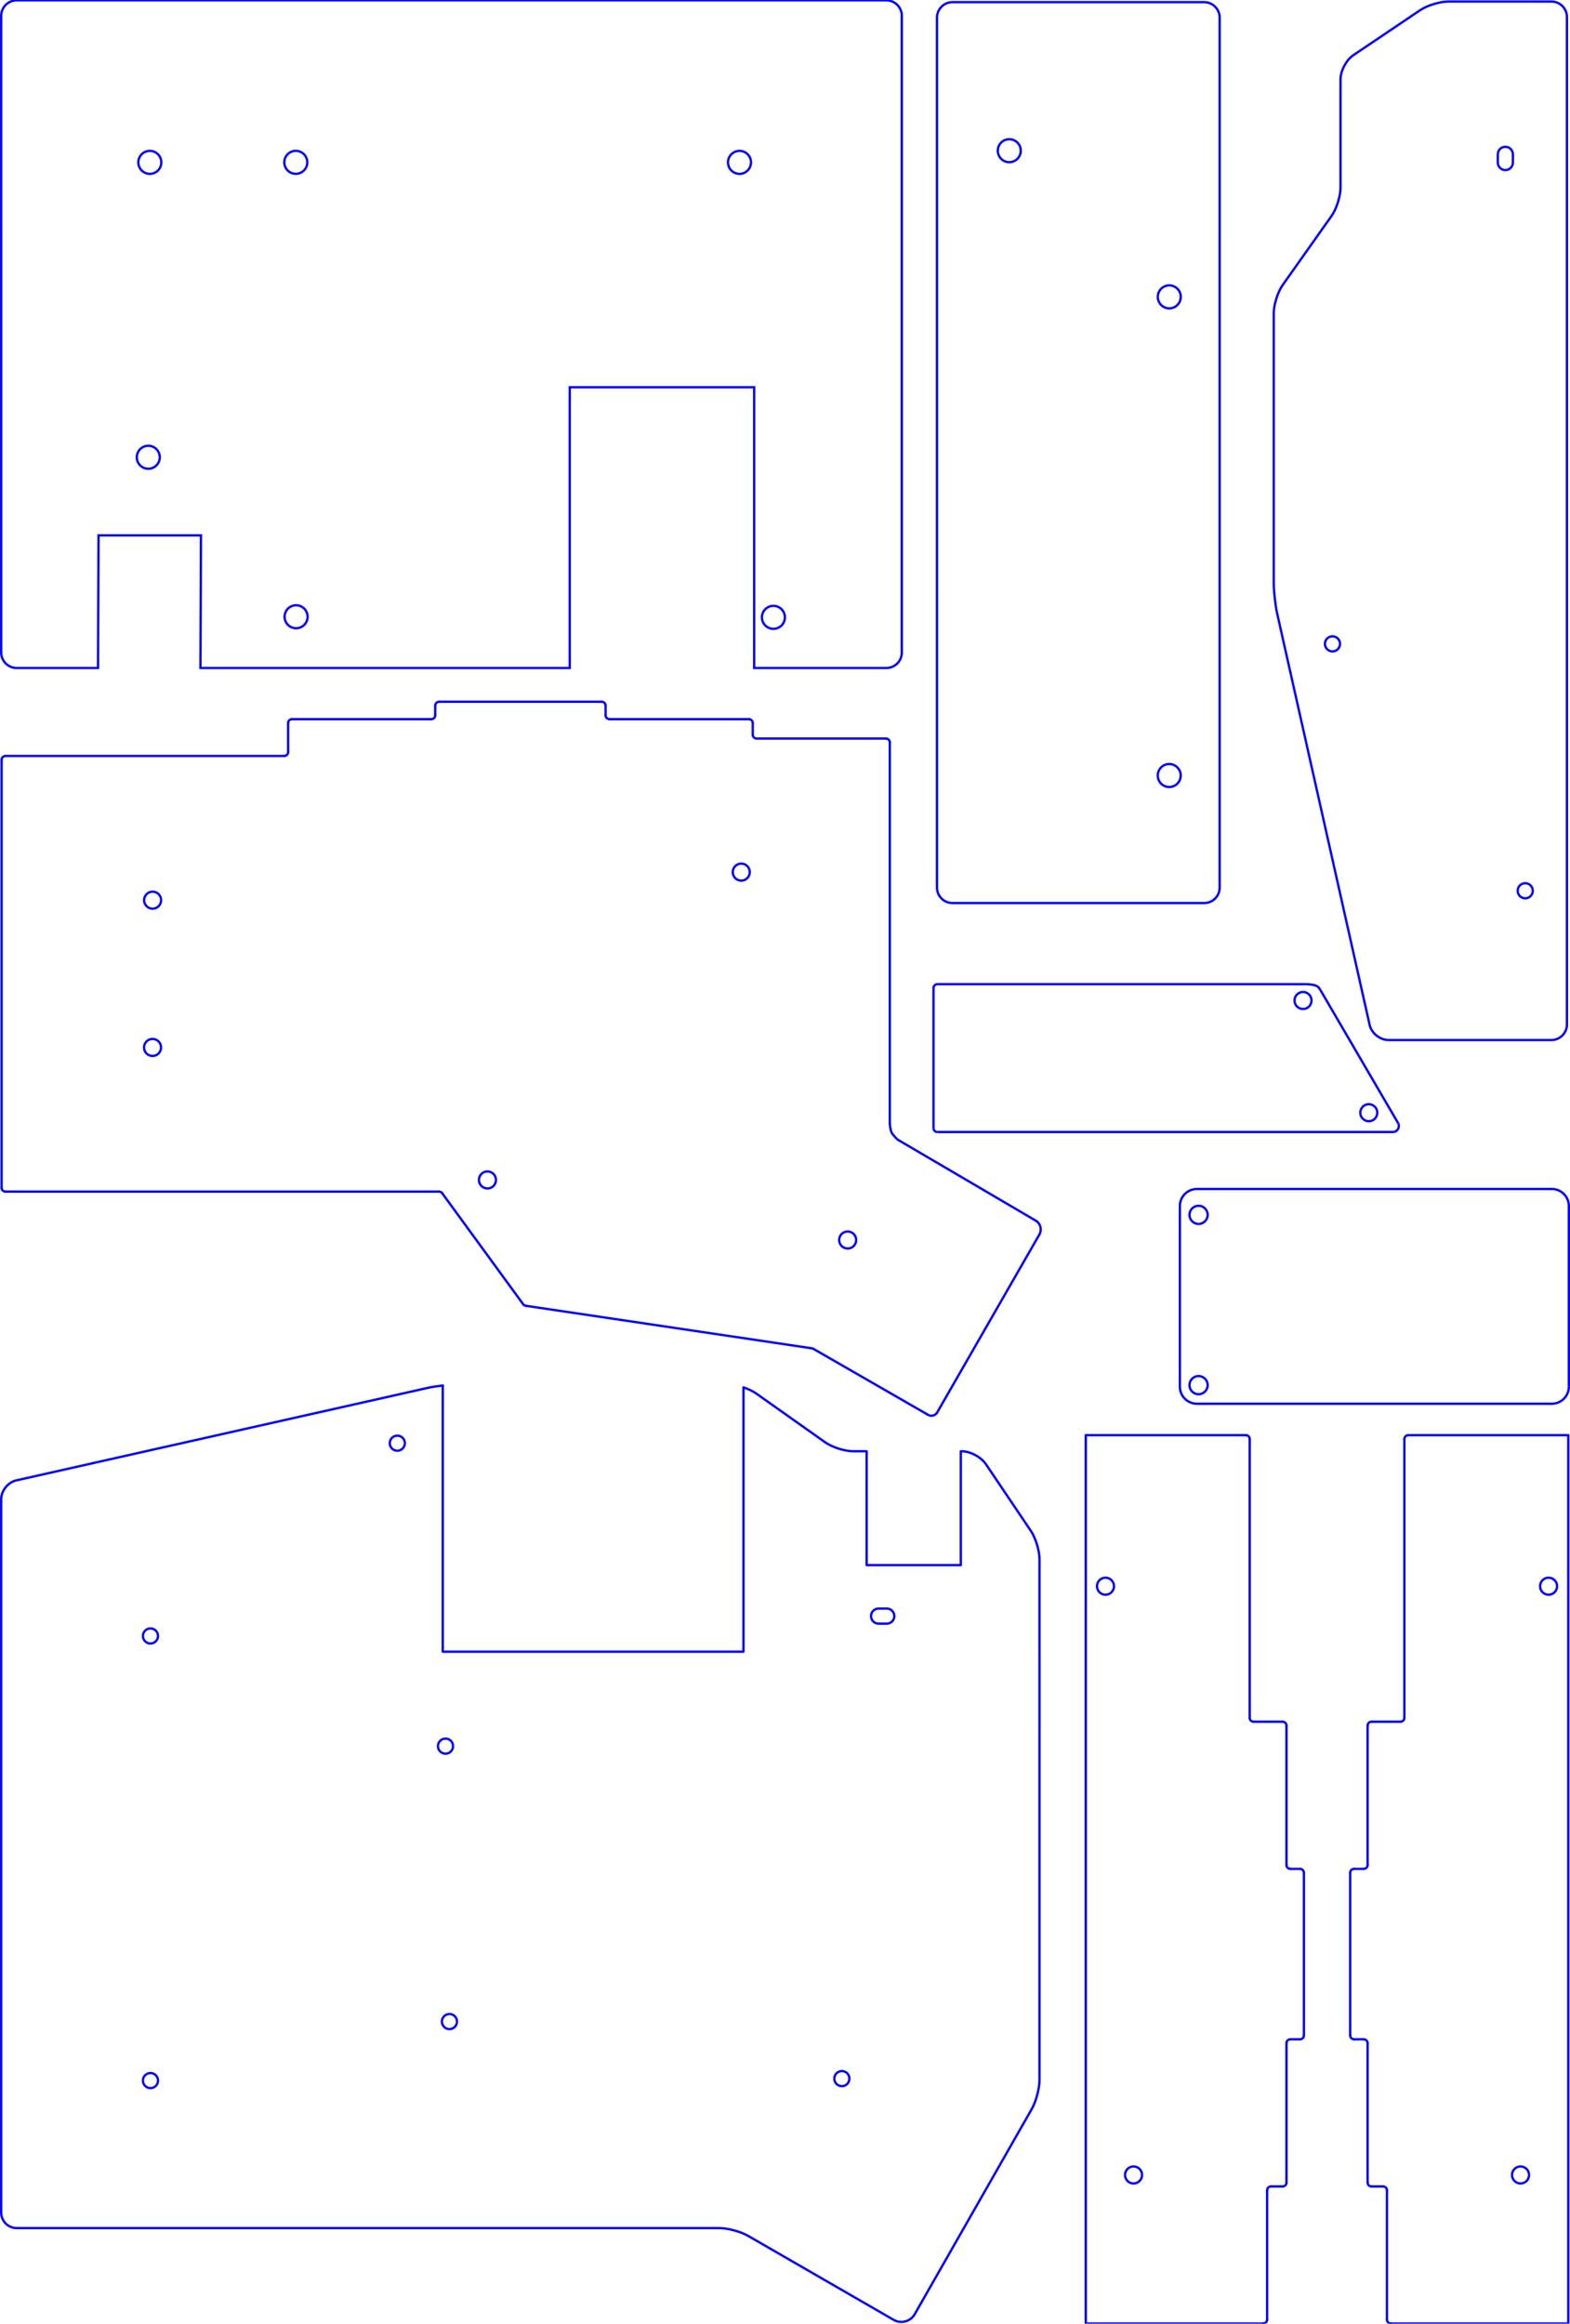 <?xml version="1.0" encoding="UTF-8" standalone="no"?>
<svg
   xmlns:dc="http://purl.org/dc/elements/1.1/"
   xmlns:cc="http://creativecommons.org/ns#"
   xmlns:rdf="http://www.w3.org/1999/02/22-rdf-syntax-ns#"
   xmlns:svg="http://www.w3.org/2000/svg"
   xmlns="http://www.w3.org/2000/svg"
   xmlns:sodipodi="http://sodipodi.sourceforge.net/DTD/sodipodi-0.dtd"
   xmlns:inkscape="http://www.inkscape.org/namespaces/inkscape"
   inkscape:label="Crkbd Foot"
   width="202.868mm"
   height="300.205mm"
   viewBox="0 0 202.868 300.205"
   version="1.1"
   id="svg18353"
   inkscape:version="1.0 (4035a4fb49, 2020-05-01)"
   sodipodi:docname="Backplates_new.svg">
  <defs
     id="defs18347" />
  <sodipodi:namedview
     fit-margin-bottom="0"
     fit-margin-right="0"
     fit-margin-left="0"
     fit-margin-top="0"
     id="base"
     pagecolor="#ffffff"
     bordercolor="#666666"
     borderopacity="1.0"
     inkscape:pageopacity="0.0"
     inkscape:pageshadow="2"
     inkscape:zoom="0.68297666"
     inkscape:cx="602.37289"
     inkscape:cy="497.51389"
     inkscape:document-units="mm"
     inkscape:current-layer="svg18353"
     inkscape:document-rotation="0"
     showgrid="true"
     inkscape:window-width="3424"
     inkscape:window-height="1401"
     inkscape:window-x="130"
     inkscape:window-y="130"
     inkscape:window-maximized="0">
    <inkscape:grid
       originy="0.15"
       originx="-291.607"
       type="xygrid"
       id="grid2017" />
  </sodipodi:namedview>
  <g
     id="g6924-9-3-0"
     transform="rotate(90,496.229,59.658)"
     inkscape:label="Crkbd Top Alps Only"
     style="font-variation-settings:normal;display:inline;opacity:1;vector-effect:none;fill:none;fill-opacity:1;stroke:#0000ff;stroke-width:0.3;stroke-linecap:round;stroke-linejoin:round;stroke-miterlimit:5.091;stroke-dasharray:none;stroke-dashoffset:0;stroke-opacity:1;stop-color:#000000;stop-opacity:1">
    <g
       transform="matrix(0.353,0,0,-0.353,532.986,527.666)"
       id="g10-4-0-7"
       style="font-variation-settings:normal;vector-effect:none;fill:none;fill-opacity:1;stroke:#0000ff;stroke-width:0.85;stroke-linecap:round;stroke-linejoin:round;stroke-miterlimit:5.091;stroke-dasharray:none;stroke-dashoffset:0;stroke-opacity:1;stop-color:#000000;stop-opacity:1">
      <g
         transform="matrix(0.1,0,0,0.1,240.491,-41.729)"
         id="g12-1-4-0"
         style="font-variation-settings:normal;vector-effect:none;fill:none;fill-opacity:1;stroke:#0000ff;stroke-width:8.504;stroke-linecap:round;stroke-linejoin:round;stroke-miterlimit:5.091;stroke-dasharray:none;stroke-dashoffset:0;stroke-opacity:1;stop-color:#000000;stop-opacity:1">
        <path
           id="path20-8-0-2"
           style="font-variation-settings:normal;vector-effect:none;fill:none;fill-opacity:1;stroke:#0000ff;stroke-width:8.504;stroke-linecap:round;stroke-linejoin:round;stroke-miterlimit:5.091;stroke-dasharray:none;stroke-dashoffset:0;stroke-opacity:1;stop-color:#000000;stop-opacity:1"
           d="m 116.328,4178.17 c 0,7.84 6.332,14.17 14.152,14.17" />
        <path
           id="path24-7-0-1"
           style="font-variation-settings:normal;vector-effect:none;fill:none;fill-opacity:1;stroke:#0000ff;stroke-width:8.504;stroke-linecap:round;stroke-linejoin:round;stroke-miterlimit:5.091;stroke-dasharray:none;stroke-dashoffset:0;stroke-opacity:1;stop-color:#000000;stop-opacity:1"
           d="m 1150.94,4192.35 c 7.82,0 14.17,6.34 14.17,14.16" />
        <path
           id="path26-7-1-5"
           style="font-variation-settings:normal;vector-effect:none;fill:none;fill-opacity:1;stroke:#0000ff;stroke-width:8.504;stroke-linecap:round;stroke-linejoin:round;stroke-miterlimit:5.091;stroke-dasharray:none;stroke-dashoffset:0;stroke-opacity:1;stop-color:#000000;stop-opacity:1"
           d="M 130.48,4192.33 H 1150.89" />
        <path
           id="path28-8-7-9"
           style="font-variation-settings:normal;vector-effect:none;fill:none;fill-opacity:1;stroke:#0000ff;stroke-width:8.504;stroke-linecap:round;stroke-linejoin:round;stroke-miterlimit:5.091;stroke-dasharray:none;stroke-dashoffset:0;stroke-opacity:1;stop-color:#000000;stop-opacity:1"
           d="m 1165.09,4312.81 c 0,7.83 6.36,14.18 14.18,14.18" />
        <path
           id="path30-1-0-0"
           style="font-variation-settings:normal;vector-effect:none;fill:none;fill-opacity:1;stroke:#0000ff;stroke-width:8.504;stroke-linecap:round;stroke-linejoin:round;stroke-miterlimit:5.091;stroke-dasharray:none;stroke-dashoffset:0;stroke-opacity:1;stop-color:#000000;stop-opacity:1"
           d="m 1165.1,4206.51 v 106.3" />
        <path
           id="path32-7-7-0"
           style="font-variation-settings:normal;vector-effect:none;fill:none;fill-opacity:1;stroke:#0000ff;stroke-width:8.504;stroke-linecap:round;stroke-linejoin:round;stroke-miterlimit:5.091;stroke-dasharray:none;stroke-dashoffset:0;stroke-opacity:1;stop-color:#000000;stop-opacity:1"
           d="m 1689.51,4326.99 c 7.82,0 14.14,6.35 14.14,14.17" />
        <path
           id="path34-2-0-0"
           style="font-variation-settings:normal;vector-effect:none;fill:none;fill-opacity:1;stroke:#0000ff;stroke-width:8.504;stroke-linecap:round;stroke-linejoin:round;stroke-miterlimit:5.091;stroke-dasharray:none;stroke-dashoffset:0;stroke-opacity:1;stop-color:#000000;stop-opacity:1"
           d="m 1179.27,4326.97 h 510.21" />
        <path
           id="path36-5-1-6"
           style="font-variation-settings:normal;vector-effect:none;fill:none;fill-opacity:1;stroke:#0000ff;stroke-width:8.504;stroke-linecap:round;stroke-linejoin:round;stroke-miterlimit:5.091;stroke-dasharray:none;stroke-dashoffset:0;stroke-opacity:1;stop-color:#000000;stop-opacity:1"
           d="m 1703.65,4376.59 c 0,7.82 6.38,14.17 14.2,14.17" />
        <path
           id="path38-4-8-5"
           style="font-variation-settings:normal;vector-effect:none;fill:none;fill-opacity:1;stroke:#0000ff;stroke-width:8.504;stroke-linecap:round;stroke-linejoin:round;stroke-miterlimit:5.091;stroke-dasharray:none;stroke-dashoffset:0;stroke-opacity:1;stop-color:#000000;stop-opacity:1"
           d="m 1703.65,4341.15 v 35.42" />
        <path
           id="path40-4-3-5"
           style="font-variation-settings:normal;vector-effect:none;fill:none;fill-opacity:1;stroke:#0000ff;stroke-width:8.504;stroke-linecap:round;stroke-linejoin:round;stroke-miterlimit:5.091;stroke-dasharray:none;stroke-dashoffset:0;stroke-opacity:1;stop-color:#000000;stop-opacity:1"
           d="m 2313.1,4390.77 c 7.82,0 14.17,-6.36 14.17,-14.18" />
        <path
           id="path42-1-3-5"
           style="font-variation-settings:normal;vector-effect:none;fill:none;fill-opacity:1;stroke:#0000ff;stroke-width:8.504;stroke-linecap:round;stroke-linejoin:round;stroke-miterlimit:5.091;stroke-dasharray:none;stroke-dashoffset:0;stroke-opacity:1;stop-color:#000000;stop-opacity:1"
           d="M 1717.82,4390.75 H 2313.1" />
        <path
           id="path44-1-0-8"
           style="font-variation-settings:normal;vector-effect:none;fill:none;fill-opacity:1;stroke:#0000ff;stroke-width:8.504;stroke-linecap:round;stroke-linejoin:round;stroke-miterlimit:5.091;stroke-dasharray:none;stroke-dashoffset:0;stroke-opacity:1;stop-color:#000000;stop-opacity:1"
           d="m 2327.27,4341.15 c 0,-7.82 6.34,-14.16 14.18,-14.16" />
        <path
           id="path46-3-5-7"
           style="font-variation-settings:normal;vector-effect:none;fill:none;fill-opacity:1;stroke:#0000ff;stroke-width:8.504;stroke-linecap:round;stroke-linejoin:round;stroke-miterlimit:5.091;stroke-dasharray:none;stroke-dashoffset:0;stroke-opacity:1;stop-color:#000000;stop-opacity:1"
           d="m 2327.27,4376.57 v -35.42" />
        <path
           id="path48-0-1-2"
           style="font-variation-settings:normal;vector-effect:none;fill:none;fill-opacity:1;stroke:#0000ff;stroke-width:8.504;stroke-linecap:round;stroke-linejoin:round;stroke-miterlimit:5.091;stroke-dasharray:none;stroke-dashoffset:0;stroke-opacity:1;stop-color:#000000;stop-opacity:1"
           d="m 2851.65,4326.99 c 7.84,0 14.18,-6.36 14.18,-14.18" />
        <path
           id="path50-5-9-7"
           style="font-variation-settings:normal;vector-effect:none;fill:none;fill-opacity:1;stroke:#0000ff;stroke-width:8.504;stroke-linecap:round;stroke-linejoin:round;stroke-miterlimit:5.091;stroke-dasharray:none;stroke-dashoffset:0;stroke-opacity:1;stop-color:#000000;stop-opacity:1"
           d="m 2341.45,4326.97 h 510.2" />
        <path
           id="path52-5-9-0"
           style="font-variation-settings:normal;vector-effect:none;fill:none;fill-opacity:1;stroke:#0000ff;stroke-width:8.504;stroke-linecap:round;stroke-linejoin:round;stroke-miterlimit:5.091;stroke-dasharray:none;stroke-dashoffset:0;stroke-opacity:1;stop-color:#000000;stop-opacity:1"
           d="m 2865.83,4270.29 c 0,-7.82 6.33,-14.17 14.17,-14.17" />
        <path
           id="path54-9-4-3"
           style="font-variation-settings:normal;vector-effect:none;fill:none;fill-opacity:1;stroke:#0000ff;stroke-width:8.504;stroke-linecap:round;stroke-linejoin:round;stroke-miterlimit:5.091;stroke-dasharray:none;stroke-dashoffset:0;stroke-opacity:1;stop-color:#000000;stop-opacity:1"
           d="m 2865.83,4312.81 v -42.52" />
        <path
           id="path56-7-4-8"
           style="font-variation-settings:normal;vector-effect:none;fill:none;fill-opacity:1;stroke:#0000ff;stroke-width:8.504;stroke-linecap:round;stroke-linejoin:round;stroke-miterlimit:5.091;stroke-dasharray:none;stroke-dashoffset:0;stroke-opacity:1;stop-color:#000000;stop-opacity:1"
           d="m 3353.36,4256.13 c 7.84,0 14.2,-6.37 14.2,-14.19" />
        <path
           id="path58-4-5-9"
           style="font-variation-settings:normal;vector-effect:none;fill:none;fill-opacity:1;stroke:#0000ff;stroke-width:8.504;stroke-linecap:round;stroke-linejoin:round;stroke-miterlimit:5.091;stroke-dasharray:none;stroke-dashoffset:0;stroke-opacity:1;stop-color:#000000;stop-opacity:1"
           d="m 2880,4256.11 h 473.36" />
        <path
           id="path62-5-1-2"
           style="font-variation-settings:normal;vector-effect:none;fill:none;fill-opacity:1;stroke:#0000ff;stroke-width:8.504;stroke-linecap:round;stroke-linejoin:round;stroke-miterlimit:5.091;stroke-dasharray:none;stroke-dashoffset:0;stroke-opacity:1;stop-color:#000000;stop-opacity:1"
           d="M 3367.56,4241.92 V 3592.33 H 116.309 v 585.85"
           sodipodi:nodetypes="cccc" />
        <path
           id="path102-1-9-7"
           style="font-variation-settings:normal;vector-effect:none;fill:none;fill-opacity:1;stroke:#0000ff;stroke-width:8.504;stroke-linecap:round;stroke-linejoin:round;stroke-miterlimit:5.091;stroke-dasharray:none;stroke-dashoffset:0;stroke-opacity:1;stop-color:#000000;stop-opacity:1"
           d="m 2792.67,3767.17 c 0.02,-17.22 13.96,-31.18 31.18,-31.18 17.22,0 31.2,13.96 31.2,31.18 0,17.22 -13.98,31.18 -31.2,31.18 -17.22,0 -31.16,-13.96 -31.16,-31.18" />
        <path
           id="path108-7-0-5"
           style="font-variation-settings:normal;vector-effect:none;fill:none;fill-opacity:1;stroke:#0000ff;stroke-width:8.504;stroke-linecap:round;stroke-linejoin:round;stroke-miterlimit:5.091;stroke-dasharray:none;stroke-dashoffset:0;stroke-opacity:1;stop-color:#000000;stop-opacity:1"
           d="m 637.961,3664.49 c 0,-17.22 13.961,-31.18 31.18,-31.18 17.218,0 31.179,13.96 31.179,31.18 0,17.22 -13.961,31.18 -31.179,31.18 -17.219,0 -31.18,-13.96 -31.18,-31.18" />
      </g>
    </g>
  </g>
  <g
     id="g1979"
     style="stroke:#0000ff;stroke-width:0.3;stroke-miterlimit:4;stroke-dasharray:none;stroke-opacity:1"
     transform="matrix(0,1,1,0,14.36,-316.912)"
     inkscape:label="Crkbd Led Cover">
    <path
       id="path82"
       style="fill:none;stroke:#0000ff;stroke-width:0.3;stroke-linecap:butt;stroke-linejoin:round;stroke-miterlimit:4;stroke-dasharray:none;stroke-opacity:1"
       d="m 444.063,154.408 c 0.002,0.296 0.051,0.932 0.193,1.28 0.115,0.282 0.261,0.373 0.449,0.495 0.029,0.018 0.058,0.038 0.088,0.058" />
    <path
       id="path84"
       style="fill:none;stroke:#0000ff;stroke-width:0.3;stroke-linecap:butt;stroke-linejoin:round;stroke-miterlimit:4;stroke-dasharray:none;stroke-opacity:1"
       d="m 444.063,106.754 v 47.655" />
    <path
       id="path86"
       style="fill:none;stroke:#0000ff;stroke-width:0.3;stroke-linecap:butt;stroke-linejoin:round;stroke-miterlimit:4;stroke-dasharray:none;stroke-opacity:1"
       d="m 462.068,166.33 c 0.404,0.17 0.87,-0.019 1.04,-0.424 0.025,-0.06 0.043,-0.122 0.053,-0.186" />
    <path
       id="path88"
       style="fill:none;stroke:#0000ff;stroke-width:0.3;stroke-linecap:butt;stroke-linejoin:round;stroke-miterlimit:4;stroke-dasharray:none;stroke-opacity:1"
       d="m 444.794,156.241 17.274,10.089" />
    <path
       id="path90"
       style="fill:none;stroke:#0000ff;stroke-width:0.3;stroke-linecap:butt;stroke-linejoin:round;stroke-miterlimit:4;stroke-dasharray:none;stroke-opacity:1"
       d="m 463.161,106.764 c 0,-0.276 -0.223,-0.5 -0.5,-0.5" />
    <path
       id="path92"
       style="fill:none;stroke:#0000ff;stroke-width:0.3;stroke-linecap:butt;stroke-linejoin:round;stroke-miterlimit:4;stroke-dasharray:none;stroke-opacity:1"
       d="M 463.161,165.72 V 106.764" />
    <path
       id="path94"
       style="fill:none;stroke:#0000ff;stroke-width:0.3;stroke-linecap:butt;stroke-linejoin:round;stroke-miterlimit:4;stroke-dasharray:none;stroke-opacity:1"
       d="m 444.562,106.265 c -0.276,0 -0.499,0.224 -0.499,0.5" />
    <path
       id="path96"
       style="fill:none;stroke:#0000ff;stroke-width:0.3;stroke-linecap:butt;stroke-linejoin:round;stroke-miterlimit:4;stroke-dasharray:none;stroke-opacity:1"
       d="m 462.66,106.265 h -16.09 -2.007" />
    <path
       id="path98"
       style="fill:none;stroke:#0000ff;stroke-width:0.3;stroke-linecap:butt;stroke-linejoin:round;stroke-miterlimit:4;stroke-dasharray:none;stroke-opacity:1"
       d="m 445.069,154.01 c -7.1e-4,0.607 0.492,1.099 1.099,1.099 0.607,0 1.101,-0.492 1.101,-1.099 0,-0.608 -0.493,-1.1 -1.101,-1.1 -0.607,0 -1.1,0.492 -1.1,1.1" />
    <path
       id="path100"
       style="fill:none;stroke:#0000ff;stroke-width:0.3;stroke-linecap:butt;stroke-linejoin:round;stroke-miterlimit:4;stroke-dasharray:none;stroke-opacity:1"
       d="m 459.568,162.51 c 0,0.607 0.492,1.099 1.099,1.099 0.608,0 1.101,-0.492 1.101,-1.099 0,-0.607 -0.492,-1.1 -1.101,-1.1 -0.607,0 -1.099,0.493 -1.099,1.1" />
  </g>
  <g
     style="font-variation-settings:normal;display:inline;opacity:1;vector-effect:none;fill:none;fill-opacity:1;stroke:#0000ff;stroke-width:0.3;stroke-linecap:round;stroke-linejoin:round;stroke-miterlimit:5.091;stroke-dasharray:none;stroke-dashoffset:0;stroke-opacity:1;stop-color:#000000;stop-opacity:1"
     inkscape:label="Crkbd Top Alps Only"
     transform="translate(-621.779,-296.742)"
     id="g6924-9-3">
    <g
       style="font-variation-settings:normal;vector-effect:none;fill:none;fill-opacity:1;stroke:#0000ff;stroke-width:0.85;stroke-linecap:round;stroke-linejoin:round;stroke-miterlimit:5.091;stroke-dasharray:none;stroke-dashoffset:0;stroke-opacity:1;stop-color:#000000;stop-opacity:1"
       id="g10-4-0"
       transform="matrix(0.353,0,0,-0.353,532.986,527.666)">
      <g
         style="font-variation-settings:normal;vector-effect:none;fill:none;fill-opacity:1;stroke:#0000ff;stroke-width:8.504;stroke-linecap:round;stroke-linejoin:round;stroke-miterlimit:5.091;stroke-dasharray:none;stroke-dashoffset:0;stroke-opacity:1;stop-color:#000000;stop-opacity:1"
         id="g12-1-4"
         transform="matrix(0.1,0,0,0.1,240.491,-41.729)">
        <path
           d="m 1727.87,2593.75 c -2.67,2.66 -6.27,4.15 -10.03,4.15"
           style="font-variation-settings:normal;vector-effect:none;fill:none;fill-opacity:1;stroke:#0000ff;stroke-width:8.504;stroke-linecap:round;stroke-linejoin:round;stroke-miterlimit:5.091;stroke-dasharray:none;stroke-dashoffset:0;stroke-opacity:1;stop-color:#000000;stop-opacity:1"
           id="path14-5-0" />
        <path
           d="m 130.48,2597.91 c -7.82,0 -14.171,6.34 -14.171,14.16"
           style="font-variation-settings:normal;vector-effect:none;fill:none;fill-opacity:1;stroke:#0000ff;stroke-width:8.504;stroke-linecap:round;stroke-linejoin:round;stroke-miterlimit:5.091;stroke-dasharray:none;stroke-dashoffset:0;stroke-opacity:1;stop-color:#000000;stop-opacity:1"
           id="path16-5-0" />
        <path
           d="M 1718.42,2597.89 H 130.48"
           style="font-variation-settings:normal;vector-effect:none;fill:none;fill-opacity:1;stroke:#0000ff;stroke-width:8.504;stroke-linecap:round;stroke-linejoin:round;stroke-miterlimit:5.091;stroke-dasharray:none;stroke-dashoffset:0;stroke-opacity:1;stop-color:#000000;stop-opacity:1"
           id="path18-2-1" />
        <path
           d="m 116.328,4178.17 c 0,7.84 6.332,14.17 14.152,14.17"
           style="font-variation-settings:normal;vector-effect:none;fill:none;fill-opacity:1;stroke:#0000ff;stroke-width:8.504;stroke-linecap:round;stroke-linejoin:round;stroke-miterlimit:5.091;stroke-dasharray:none;stroke-dashoffset:0;stroke-opacity:1;stop-color:#000000;stop-opacity:1"
           id="path20-8-0" />
        <path
           d="m 116.309,2612.08 v 1566.1"
           style="font-variation-settings:normal;vector-effect:none;fill:none;fill-opacity:1;stroke:#0000ff;stroke-width:8.504;stroke-linecap:round;stroke-linejoin:round;stroke-miterlimit:5.091;stroke-dasharray:none;stroke-dashoffset:0;stroke-opacity:1;stop-color:#000000;stop-opacity:1"
           id="path22-1-0" />
        <path
           d="m 1150.94,4192.35 c 7.82,0 14.17,6.34 14.17,14.16"
           style="font-variation-settings:normal;vector-effect:none;fill:none;fill-opacity:1;stroke:#0000ff;stroke-width:8.504;stroke-linecap:round;stroke-linejoin:round;stroke-miterlimit:5.091;stroke-dasharray:none;stroke-dashoffset:0;stroke-opacity:1;stop-color:#000000;stop-opacity:1"
           id="path24-7-0" />
        <path
           d="M 130.48,4192.33 H 1150.89"
           style="font-variation-settings:normal;vector-effect:none;fill:none;fill-opacity:1;stroke:#0000ff;stroke-width:8.504;stroke-linecap:round;stroke-linejoin:round;stroke-miterlimit:5.091;stroke-dasharray:none;stroke-dashoffset:0;stroke-opacity:1;stop-color:#000000;stop-opacity:1"
           id="path26-7-1" />
        <path
           d="m 1165.09,4312.81 c 0,7.83 6.36,14.18 14.18,14.18"
           style="font-variation-settings:normal;vector-effect:none;fill:none;fill-opacity:1;stroke:#0000ff;stroke-width:8.504;stroke-linecap:round;stroke-linejoin:round;stroke-miterlimit:5.091;stroke-dasharray:none;stroke-dashoffset:0;stroke-opacity:1;stop-color:#000000;stop-opacity:1"
           id="path28-8-7" />
        <path
           d="m 1165.1,4206.51 v 106.3"
           style="font-variation-settings:normal;vector-effect:none;fill:none;fill-opacity:1;stroke:#0000ff;stroke-width:8.504;stroke-linecap:round;stroke-linejoin:round;stroke-miterlimit:5.091;stroke-dasharray:none;stroke-dashoffset:0;stroke-opacity:1;stop-color:#000000;stop-opacity:1"
           id="path30-1-0" />
        <path
           d="m 1689.51,4326.99 c 7.82,0 14.14,6.35 14.14,14.17"
           style="font-variation-settings:normal;vector-effect:none;fill:none;fill-opacity:1;stroke:#0000ff;stroke-width:8.504;stroke-linecap:round;stroke-linejoin:round;stroke-miterlimit:5.091;stroke-dasharray:none;stroke-dashoffset:0;stroke-opacity:1;stop-color:#000000;stop-opacity:1"
           id="path32-7-7" />
        <path
           d="m 1179.27,4326.97 h 510.21"
           style="font-variation-settings:normal;vector-effect:none;fill:none;fill-opacity:1;stroke:#0000ff;stroke-width:8.504;stroke-linecap:round;stroke-linejoin:round;stroke-miterlimit:5.091;stroke-dasharray:none;stroke-dashoffset:0;stroke-opacity:1;stop-color:#000000;stop-opacity:1"
           id="path34-2-0" />
        <path
           d="m 1703.65,4376.59 c 0,7.82 6.38,14.17 14.2,14.17"
           style="font-variation-settings:normal;vector-effect:none;fill:none;fill-opacity:1;stroke:#0000ff;stroke-width:8.504;stroke-linecap:round;stroke-linejoin:round;stroke-miterlimit:5.091;stroke-dasharray:none;stroke-dashoffset:0;stroke-opacity:1;stop-color:#000000;stop-opacity:1"
           id="path36-5-1" />
        <path
           d="m 1703.65,4341.15 v 35.42"
           style="font-variation-settings:normal;vector-effect:none;fill:none;fill-opacity:1;stroke:#0000ff;stroke-width:8.504;stroke-linecap:round;stroke-linejoin:round;stroke-miterlimit:5.091;stroke-dasharray:none;stroke-dashoffset:0;stroke-opacity:1;stop-color:#000000;stop-opacity:1"
           id="path38-4-8" />
        <path
           d="m 2313.1,4390.77 c 7.82,0 14.17,-6.36 14.17,-14.18"
           style="font-variation-settings:normal;vector-effect:none;fill:none;fill-opacity:1;stroke:#0000ff;stroke-width:8.504;stroke-linecap:round;stroke-linejoin:round;stroke-miterlimit:5.091;stroke-dasharray:none;stroke-dashoffset:0;stroke-opacity:1;stop-color:#000000;stop-opacity:1"
           id="path40-4-3" />
        <path
           d="M 1717.82,4390.75 H 2313.1"
           style="font-variation-settings:normal;vector-effect:none;fill:none;fill-opacity:1;stroke:#0000ff;stroke-width:8.504;stroke-linecap:round;stroke-linejoin:round;stroke-miterlimit:5.091;stroke-dasharray:none;stroke-dashoffset:0;stroke-opacity:1;stop-color:#000000;stop-opacity:1"
           id="path42-1-3" />
        <path
           d="m 2327.27,4341.15 c 0,-7.82 6.34,-14.16 14.18,-14.16"
           style="font-variation-settings:normal;vector-effect:none;fill:none;fill-opacity:1;stroke:#0000ff;stroke-width:8.504;stroke-linecap:round;stroke-linejoin:round;stroke-miterlimit:5.091;stroke-dasharray:none;stroke-dashoffset:0;stroke-opacity:1;stop-color:#000000;stop-opacity:1"
           id="path44-1-0" />
        <path
           d="m 2327.27,4376.57 v -35.42"
           style="font-variation-settings:normal;vector-effect:none;fill:none;fill-opacity:1;stroke:#0000ff;stroke-width:8.504;stroke-linecap:round;stroke-linejoin:round;stroke-miterlimit:5.091;stroke-dasharray:none;stroke-dashoffset:0;stroke-opacity:1;stop-color:#000000;stop-opacity:1"
           id="path46-3-5" />
        <path
           d="m 2851.65,4326.99 c 7.84,0 14.18,-6.36 14.18,-14.18"
           style="font-variation-settings:normal;vector-effect:none;fill:none;fill-opacity:1;stroke:#0000ff;stroke-width:8.504;stroke-linecap:round;stroke-linejoin:round;stroke-miterlimit:5.091;stroke-dasharray:none;stroke-dashoffset:0;stroke-opacity:1;stop-color:#000000;stop-opacity:1"
           id="path48-0-1" />
        <path
           d="m 2341.45,4326.97 h 510.2"
           style="font-variation-settings:normal;vector-effect:none;fill:none;fill-opacity:1;stroke:#0000ff;stroke-width:8.504;stroke-linecap:round;stroke-linejoin:round;stroke-miterlimit:5.091;stroke-dasharray:none;stroke-dashoffset:0;stroke-opacity:1;stop-color:#000000;stop-opacity:1"
           id="path50-5-9" />
        <path
           d="m 2865.83,4270.29 c 0,-7.82 6.33,-14.17 14.17,-14.17"
           style="font-variation-settings:normal;vector-effect:none;fill:none;fill-opacity:1;stroke:#0000ff;stroke-width:8.504;stroke-linecap:round;stroke-linejoin:round;stroke-miterlimit:5.091;stroke-dasharray:none;stroke-dashoffset:0;stroke-opacity:1;stop-color:#000000;stop-opacity:1"
           id="path52-5-9" />
        <path
           d="m 2865.83,4312.81 v -42.52"
           style="font-variation-settings:normal;vector-effect:none;fill:none;fill-opacity:1;stroke:#0000ff;stroke-width:8.504;stroke-linecap:round;stroke-linejoin:round;stroke-miterlimit:5.091;stroke-dasharray:none;stroke-dashoffset:0;stroke-opacity:1;stop-color:#000000;stop-opacity:1"
           id="path54-9-4" />
        <path
           d="m 3353.36,4256.13 c 7.84,0 14.2,-6.37 14.2,-14.19"
           style="font-variation-settings:normal;vector-effect:none;fill:none;fill-opacity:1;stroke:#0000ff;stroke-width:8.504;stroke-linecap:round;stroke-linejoin:round;stroke-miterlimit:5.091;stroke-dasharray:none;stroke-dashoffset:0;stroke-opacity:1;stop-color:#000000;stop-opacity:1"
           id="path56-7-4" />
        <path
           d="m 2880,4256.11 h 473.36"
           style="font-variation-settings:normal;vector-effect:none;fill:none;fill-opacity:1;stroke:#0000ff;stroke-width:8.504;stroke-linecap:round;stroke-linejoin:round;stroke-miterlimit:5.091;stroke-dasharray:none;stroke-dashoffset:0;stroke-opacity:1;stop-color:#000000;stop-opacity:1"
           id="path58-4-5" />
        <path
           d="m 3367.56,2848.16 c 0.05,-7.58 2.75,-28.06 7.8,-36.15 3.56,-5.71 17.25,-21.59 21.33,-24.06"
           style="font-variation-settings:normal;vector-effect:none;fill:none;fill-opacity:1;stroke:#0000ff;stroke-width:8.504;stroke-linecap:round;stroke-linejoin:round;stroke-miterlimit:5.091;stroke-dasharray:none;stroke-dashoffset:0;stroke-opacity:1;stop-color:#000000;stop-opacity:1"
           id="path60-1-4" />
        <path
           d="M 3367.56,4241.92 V 2848.16"
           style="font-variation-settings:normal;vector-effect:none;fill:none;fill-opacity:1;stroke:#0000ff;stroke-width:8.504;stroke-linecap:round;stroke-linejoin:round;stroke-miterlimit:5.091;stroke-dasharray:none;stroke-dashoffset:0;stroke-opacity:1;stop-color:#000000;stop-opacity:1"
           id="path62-5-1" />
        <path
           d="m 3904.8,2489.87 c 14.96,-11.21 19.55,-31.66 10.86,-48.21"
           style="font-variation-settings:normal;vector-effect:none;fill:none;fill-opacity:1;stroke:#0000ff;stroke-width:8.504;stroke-linecap:round;stroke-linejoin:round;stroke-miterlimit:5.091;stroke-dasharray:none;stroke-dashoffset:0;stroke-opacity:1;stop-color:#000000;stop-opacity:1"
           id="path64-9-4" />
        <path
           d="M 3396.69,2787.95 3904.8,2489.88"
           style="font-variation-settings:normal;vector-effect:none;fill:none;fill-opacity:1;stroke:#0000ff;stroke-width:8.504;stroke-linecap:round;stroke-linejoin:round;stroke-miterlimit:5.091;stroke-dasharray:none;stroke-dashoffset:0;stroke-opacity:1;stop-color:#000000;stop-opacity:1"
           id="path66-0-1" />
        <path
           d="m 3540.44,1788.65 c -7.52,-11.37 -22.87,-14.5 -34.25,-6.93 l -0.6,0.39"
           style="font-variation-settings:normal;vector-effect:none;fill:none;fill-opacity:1;stroke:#0000ff;stroke-width:8.504;stroke-linecap:round;stroke-linejoin:round;stroke-miterlimit:5.091;stroke-dasharray:none;stroke-dashoffset:0;stroke-opacity:1;stop-color:#000000;stop-opacity:1"
           id="path68-1-8" />
        <path
           d="m 3915.64,2441.66 -375.2,-653.01"
           style="font-variation-settings:normal;vector-effect:none;fill:none;fill-opacity:1;stroke:#0000ff;stroke-width:8.504;stroke-linecap:round;stroke-linejoin:round;stroke-miterlimit:5.091;stroke-dasharray:none;stroke-dashoffset:0;stroke-opacity:1;stop-color:#000000;stop-opacity:1"
           id="path70-3-0" />
        <path
           d="m 3087.54,2022.75 c -2.58,0.91 -5.25,1.58 -7.94,2.04"
           style="font-variation-settings:normal;vector-effect:none;fill:none;fill-opacity:1;stroke:#0000ff;stroke-width:8.504;stroke-linecap:round;stroke-linejoin:round;stroke-miterlimit:5.091;stroke-dasharray:none;stroke-dashoffset:0;stroke-opacity:1;stop-color:#000000;stop-opacity:1"
           id="path72-4-0" />
        <path
           d="m 3505.59,1782.11 -418.07,240.61"
           style="font-variation-settings:normal;vector-effect:none;fill:none;fill-opacity:1;stroke:#0000ff;stroke-width:8.504;stroke-linecap:round;stroke-linejoin:round;stroke-miterlimit:5.091;stroke-dasharray:none;stroke-dashoffset:0;stroke-opacity:1;stop-color:#000000;stop-opacity:1"
           id="path74-4-0" />
        <path
           d="m 2036.73,2179.8 c -3.67,0.38 -7.13,1.85 -9.93,4.26"
           style="font-variation-settings:normal;vector-effect:none;fill:none;fill-opacity:1;stroke:#0000ff;stroke-width:8.504;stroke-linecap:round;stroke-linejoin:round;stroke-miterlimit:5.091;stroke-dasharray:none;stroke-dashoffset:0;stroke-opacity:1;stop-color:#000000;stop-opacity:1"
           id="path76-9-7" />
        <path
           d="M 3079.58,2024.79 2036.72,2179.8"
           style="font-variation-settings:normal;vector-effect:none;fill:none;fill-opacity:1;stroke:#0000ff;stroke-width:8.504;stroke-linecap:round;stroke-linejoin:round;stroke-miterlimit:5.091;stroke-dasharray:none;stroke-dashoffset:0;stroke-opacity:1;stop-color:#000000;stop-opacity:1"
           id="path78-7-1" />
        <path
           d="m 2026.79,2184.04 -299.04,409.84 0.1,-0.12"
           style="font-variation-settings:normal;vector-effect:none;fill:none;fill-opacity:1;stroke:#0000ff;stroke-width:8.504;stroke-linecap:round;stroke-linejoin:round;stroke-miterlimit:5.091;stroke-dasharray:none;stroke-dashoffset:0;stroke-opacity:1;stop-color:#000000;stop-opacity:1"
           id="path80-0-2" />
        <path
           d="m 2792.67,3767.17 c 0.02,-17.22 13.96,-31.18 31.18,-31.18 17.22,0 31.2,13.96 31.2,31.18 0,17.22 -13.98,31.18 -31.2,31.18 -17.22,0 -31.16,-13.96 -31.16,-31.18"
           style="font-variation-settings:normal;vector-effect:none;fill:none;fill-opacity:1;stroke:#0000ff;stroke-width:8.504;stroke-linecap:round;stroke-linejoin:round;stroke-miterlimit:5.091;stroke-dasharray:none;stroke-dashoffset:0;stroke-opacity:1;stop-color:#000000;stop-opacity:1"
           id="path102-1-9" />
        <path
           d="m 637.961,3664.49 c 0,-17.22 13.961,-31.18 31.18,-31.18 17.218,0 31.179,13.96 31.179,31.18 0,17.22 -13.961,31.18 -31.179,31.18 -17.219,0 -31.18,-13.96 -31.18,-31.18"
           style="font-variation-settings:normal;vector-effect:none;fill:none;fill-opacity:1;stroke:#0000ff;stroke-width:8.504;stroke-linecap:round;stroke-linejoin:round;stroke-miterlimit:5.091;stroke-dasharray:none;stroke-dashoffset:0;stroke-opacity:1;stop-color:#000000;stop-opacity:1"
           id="path108-7-0" />
        <path
           d="m 637.711,3125.52 c 0,-17.2 13.961,-31.16 31.18,-31.16 17.218,0 31.179,13.96 31.179,31.16 0,17.24 -13.961,31.2 -31.179,31.2 -17.219,0 -31.18,-13.96 -31.18,-31.2"
           style="font-variation-settings:normal;vector-effect:none;fill:none;fill-opacity:1;stroke:#0000ff;stroke-width:8.504;stroke-linecap:round;stroke-linejoin:round;stroke-miterlimit:5.091;stroke-dasharray:none;stroke-dashoffset:0;stroke-opacity:1;stop-color:#000000;stop-opacity:1"
           id="path110-3-7" />
        <path
           d="m 3182.17,2420.79 c 0,-17.22 13.96,-31.17 31.18,-31.17 17.22,0 31.18,13.95 31.18,31.18 0,17.22 -13.96,31.17 -31.18,31.17 -17.22,0 -31.18,-13.95 -31.18,-31.17"
           style="font-variation-settings:normal;vector-effect:none;fill:none;fill-opacity:1;stroke:#0000ff;stroke-width:8.504;stroke-linecap:round;stroke-linejoin:round;stroke-miterlimit:5.091;stroke-dasharray:none;stroke-dashoffset:0;stroke-opacity:1;stop-color:#000000;stop-opacity:1"
           id="path112-3-2" />
        <path
           d="m 1863.62,2640.6 c 0,-17.24 13.96,-31.18 31.18,-31.18 17.22,0 31.18,13.94 31.18,31.16 0,17.22 -13.96,31.18 -31.18,31.18 -17.22,0 -31.18,-13.96 -31.18,-31.18"
           style="font-variation-settings:normal;vector-effect:none;fill:none;fill-opacity:1;stroke:#0000ff;stroke-width:8.504;stroke-linecap:round;stroke-linejoin:round;stroke-miterlimit:5.091;stroke-dasharray:none;stroke-dashoffset:0;stroke-opacity:1;stop-color:#000000;stop-opacity:1"
           id="path114-5-9" />
      </g>
    </g>
  </g>
  <g
     id="g7029"
     transform="matrix(0,-0.353,0.353,0,-4.964,339.501)"
     style="display:inline;stroke:#0000ff;stroke-width:0.85;stroke-miterlimit:5.091;stroke-dasharray:none;stroke-opacity:1"
     inkscape:label="Ergodash Bottom">
    <path
       transform="matrix(1,0,0,-1,-984.108,1807.897)"
       style="display:inline;opacity:1;vector-effect:none;fill:none;fill-opacity:1;stroke:#0000ff;stroke-width:0.85;stroke-linecap:round;stroke-linejoin:round;stroke-miterlimit:5.091;stroke-dasharray:none;stroke-dashoffset:0;stroke-opacity:1"
       d="m 1351.632,1472.233 c 0,1.526 1.237,2.764 2.764,2.764 1.526,0 2.763,-1.238 2.763,-2.764 v -3 c 0,-1.526 -1.237,-2.764 -2.763,-2.764 -1.527,0 -2.764,1.238 -2.764,2.764 z"
       id="path818-0-1-8"
       inkscape:connector-curvature="0"
       sodipodi:nodetypes="csccscc" />
    <g
       id="g11460"
       transform="matrix(0,1,1,0,-643.773,-425.316)"
       style="display:inline;opacity:1;vector-effect:none;fill:none;fill-opacity:1;stroke:#0000ff;stroke-width:0.85;stroke-linecap:round;stroke-linejoin:round;stroke-miterlimit:5.091;stroke-dasharray:none;stroke-dashoffset:0;stroke-opacity:1">
      <path
         inkscape:connector-curvature="0"
         id="path734"
         style="display:inline;vector-effect:none;fill:none;fill-opacity:1;stroke:#0000ff;stroke-width:0.85;stroke-linecap:round;stroke-linejoin:round;stroke-miterlimit:5.091;stroke-dasharray:none;stroke-dashoffset:0;stroke-opacity:1"
         d="m 0,0 c -2.03,-0.226 -4.052,-0.536 -5.572,-0.878 l -150.577,-33.851 c -3.042,-0.684 -5.532,-3.794 -5.532,-6.913 V -302.71 c 0,-3.118 2.551,-5.669 5.67,-5.669 h 257.136 c 3.118,0 7.879,-1.275 10.579,-2.833 l 53.307,-30.754 c 2.7,-1.557 6.175,-0.617 7.719,2.091 l 42.85,75.107 c 1.545,2.708 2.81,7.475 2.81,10.593 l 0.005,190.596 c 0,3.118 -1.426,7.785 -3.168,10.371 l -16.469,24.437 c -1.742,2.585 -5.719,4.701 -8.837,4.701 h -0.332 v -41.669 h -34.47 l 0.001,41.669 h -4.884 c -3.118,0 -7.752,1.474 -10.297,3.275 l -25.282,17.886 c -1.203,0.851 -2.873,1.629 -4.628,2.213 V -97.418 H -0.041 V 0"
         transform="translate(601.493,1098.461)" />
      <g
         style="vector-effect:none;fill:none;fill-opacity:1;stroke:#0000ff;stroke-width:0.85;stroke-linecap:round;stroke-linejoin:round;stroke-miterlimit:5.091;stroke-dasharray:none;stroke-dashoffset:0;stroke-opacity:1"
         transform="translate(497.221,1006.786)"
         id="g736">
        <path
           inkscape:connector-curvature="0"
           id="path738"
           style="vector-effect:none;fill:none;fill-opacity:1;stroke:#0000ff;stroke-width:0.85;stroke-linecap:round;stroke-linejoin:round;stroke-miterlimit:5.091;stroke-dasharray:none;stroke-dashoffset:0;stroke-opacity:1"
           d="m 0,0 c 0,-1.526 -1.236,-2.764 -2.764,-2.764 -1.525,0 -2.763,1.238 -2.763,2.764 0,1.526 1.238,2.764 2.763,2.764 C -1.236,2.764 0,1.526 0,0 Z" />
      </g>
      <g
         style="vector-effect:none;fill:none;fill-opacity:1;stroke:#0000ff;stroke-width:0.85;stroke-linecap:round;stroke-linejoin:round;stroke-miterlimit:5.091;stroke-dasharray:none;stroke-dashoffset:0;stroke-opacity:1"
         transform="translate(605.221,966.467)"
         id="g740">
        <path
           inkscape:connector-curvature="0"
           id="path742"
           style="vector-effect:none;fill:none;fill-opacity:1;stroke:#0000ff;stroke-width:0.85;stroke-linecap:round;stroke-linejoin:round;stroke-miterlimit:5.091;stroke-dasharray:none;stroke-dashoffset:0;stroke-opacity:1"
           d="m 0,0 c 0,-1.526 -1.236,-2.764 -2.764,-2.764 -1.525,0 -2.763,1.238 -2.763,2.764 0,1.526 1.238,2.764 2.763,2.764 C -1.236,2.764 0,1.526 0,0 Z" />
      </g>
      <g
         style="vector-effect:none;fill:none;fill-opacity:1;stroke:#0000ff;stroke-width:0.85;stroke-linecap:round;stroke-linejoin:round;stroke-miterlimit:5.091;stroke-dasharray:none;stroke-dashoffset:0;stroke-opacity:1"
         transform="translate(587.581,1077.346)"
         id="g744">
        <path
           inkscape:connector-curvature="0"
           id="path746"
           style="vector-effect:none;fill:none;fill-opacity:1;stroke:#0000ff;stroke-width:0.85;stroke-linecap:round;stroke-linejoin:round;stroke-miterlimit:5.091;stroke-dasharray:none;stroke-dashoffset:0;stroke-opacity:1"
           d="m 0,0 c 0,-1.526 -1.237,-2.764 -2.764,-2.764 -1.526,0 -2.763,1.238 -2.763,2.764 0,1.526 1.237,2.764 2.763,2.764 C -1.237,2.764 0,1.526 0,0 Z" />
      </g>
      <g
         style="vector-effect:none;fill:none;fill-opacity:1;stroke:#0000ff;stroke-width:0.85;stroke-linecap:round;stroke-linejoin:round;stroke-miterlimit:5.091;stroke-dasharray:none;stroke-dashoffset:0;stroke-opacity:1"
         transform="translate(497.221,844.067)"
         id="g748">
        <path
           inkscape:connector-curvature="0"
           id="path750"
           style="vector-effect:none;fill:none;fill-opacity:1;stroke:#0000ff;stroke-width:0.85;stroke-linecap:round;stroke-linejoin:round;stroke-miterlimit:5.091;stroke-dasharray:none;stroke-dashoffset:0;stroke-opacity:1"
           d="m 0,0 c 0,-1.526 -1.236,-2.764 -2.764,-2.764 -1.525,0 -2.763,1.238 -2.763,2.764 0,1.526 1.238,2.764 2.763,2.764 C -1.236,2.764 0,1.526 0,0 Z" />
      </g>
      <g
         style="vector-effect:none;fill:none;fill-opacity:1;stroke:#0000ff;stroke-width:0.85;stroke-linecap:round;stroke-linejoin:round;stroke-miterlimit:5.091;stroke-dasharray:none;stroke-dashoffset:0;stroke-opacity:1"
         transform="translate(606.661,865.667)"
         id="g752">
        <path
           inkscape:connector-curvature="0"
           id="path754"
           style="vector-effect:none;fill:none;fill-opacity:1;stroke:#0000ff;stroke-width:0.85;stroke-linecap:round;stroke-linejoin:round;stroke-miterlimit:5.091;stroke-dasharray:none;stroke-dashoffset:0;stroke-opacity:1"
           d="m 0,0 c 0,-1.526 -1.237,-2.764 -2.764,-2.764 -1.526,0 -2.763,1.238 -2.763,2.764 0,1.526 1.237,2.764 2.763,2.764 C -1.237,2.764 0,1.526 0,0 Z" />
      </g>
      <g
         style="vector-effect:none;fill:none;fill-opacity:1;stroke:#0000ff;stroke-width:0.85;stroke-linecap:round;stroke-linejoin:round;stroke-miterlimit:5.091;stroke-dasharray:none;stroke-dashoffset:0;stroke-opacity:1"
         transform="translate(750.301,844.786)"
         id="g756">
        <path
           inkscape:connector-curvature="0"
           id="path758"
           style="vector-effect:none;fill:none;fill-opacity:1;stroke:#0000ff;stroke-width:0.85;stroke-linecap:round;stroke-linejoin:round;stroke-miterlimit:5.091;stroke-dasharray:none;stroke-dashoffset:0;stroke-opacity:1"
           d="m 0,0 c 0,-1.526 -1.236,-2.764 -2.764,-2.764 -1.525,0 -2.763,1.238 -2.763,2.764 0,1.526 1.238,2.764 2.763,2.764 C -1.236,2.764 0,1.526 0,0 Z" />
      </g>
    </g>
  </g>
  <g
     transform="matrix(-0.353,0,0,0.353,592.653,-77.785)"
     id="g2684-8"
     style="display:inline;stroke:#0000ff;stroke-width:0.85;stroke-miterlimit:5.091;stroke-dasharray:none;stroke-opacity:1"
     inkscape:label="Ergodash Foot">
    <path
       inkscape:connector-curvature="0"
       id="path826-1-2-2-4"
       style="display:inline;opacity:1;vector-effect:none;fill:none;fill-opacity:1;stroke:#0000ff;stroke-width:0.85;stroke-linecap:butt;stroke-linejoin:miter;stroke-miterlimit:5.091;stroke-dasharray:none;stroke-dashoffset:0;stroke-opacity:1"
       d="m 1110.995,220.918 c -3.118,0 -5.669,2.552 -5.669,5.67 v 368.734 c 0,3.119 2.551,5.67 5.669,5.67 h 59.641 c 3.118,0 6.229,-2.489 6.913,-5.531 l 33.85,-150.577 c 0.684,-3.042 1.243,-8.083 1.243,-11.2 V 334.951 c 0,-3.117 -1.473,-7.752 -3.274,-10.297 l -17.886,-25.282 c -1.801,-2.546 -3.275,-7.179 -3.275,-10.298 V 249.391 c 0,-3.118 -2.115,-7.095 -4.701,-8.838 l -24.438,-16.467 c -2.585,-1.743 -7.252,-3.169 -10.37,-3.169 z" />
    <path
       style="display:inline;opacity:1;vector-effect:none;fill:none;fill-opacity:1;stroke:#0000ff;stroke-width:0.85;stroke-linecap:butt;stroke-linejoin:miter;stroke-miterlimit:5.091;stroke-dasharray:none;stroke-dashoffset:0;stroke-opacity:1"
       d="m 1125.105,279.838 c 0,1.526 1.237,2.764 2.764,2.764 1.526,0 2.763,-1.238 2.763,-2.764 v -3 c 0,-1.526 -1.237,-2.764 -2.763,-2.764 -1.527,0 -2.764,1.238 -2.764,2.764 z"
       id="path818-0-1-8-4-8-1"
       inkscape:connector-curvature="0"
       sodipodi:nodetypes="csccscc" />
    <path
       inkscape:connector-curvature="0"
       id="path738-5-1-7"
       style="display:inline;opacity:1;vector-effect:none;fill:none;fill-opacity:1;stroke:#0000ff;stroke-width:0.85;stroke-linecap:butt;stroke-linejoin:miter;stroke-miterlimit:5.091;stroke-dasharray:none;stroke-dashoffset:0;stroke-opacity:1"
       d="m 1120.594,543.598 c -1.526,0 -2.764,1.236 -2.764,2.764 0,1.525 1.238,2.763 2.764,2.763 1.526,0 2.764,-1.238 2.764,-2.763 0,-1.528 -1.238,-2.764 -2.764,-2.764 z" />
    <path
       inkscape:connector-curvature="0"
       id="path746-53-5-7"
       style="display:inline;opacity:1;vector-effect:none;fill:none;fill-opacity:1;stroke:#0000ff;stroke-width:0.85;stroke-linecap:butt;stroke-linejoin:miter;stroke-miterlimit:5.091;stroke-dasharray:none;stroke-dashoffset:0;stroke-opacity:1"
       d="m 1191.154,453.237 c -1.526,0 -2.764,1.237 -2.764,2.764 0,1.526 1.238,2.763 2.764,2.763 1.526,0 2.764,-1.237 2.764,-2.763 0,-1.527 -1.238,-2.764 -2.764,-2.764 z" />
  </g>
  <g
     transform="matrix(0.353,0,0,-0.353,-6.504,167.481)"
     id="g8567"
     style="display:inline;fill:none;stroke:#0000ff;stroke-width:0.85;stroke-miterlimit:5.091;stroke-dasharray:none;stroke-opacity:1"
     inkscape:label="Let's Split Bottom">
    <g
       id="g21-3"
       inkscape:label="0"
       transform="matrix(0.8,0,0,0.8,721.683,189.048)"
       style="display:inline;fill:none;stroke:#0000ff;stroke-width:1.063;stroke-miterlimit:5.091;stroke-dasharray:none;stroke-opacity:1" />
    <g
       style="fill:none;stroke:#0000ff;stroke-width:0.85;stroke-miterlimit:5.091;stroke-dasharray:none;stroke-opacity:1"
       id="g3733">
      <g
         style="fill:none;stroke:#0000ff;stroke-width:0.85;stroke-miterlimit:5.091;stroke-dasharray:none;stroke-opacity:1"
         id="g3893">
        <g
           style="stroke:#0000ff;stroke-width:0.85;stroke-miterlimit:5.091;stroke-dasharray:none;stroke-opacity:1"
           transform="translate(-2.679,-39.643)"
           id="g4412">
          <path
             inkscape:connector-curvature="0"
             id="path23-1"
             d="m -802.615,197.117 a 5.256,5.256 0 1 0 -10.512,0 5.256,5.256 0 1 0 10.512,0 z"
             style="display:inline;opacity:1;vector-effect:none;fill:none;fill-opacity:1;stroke:#0000ff;stroke-width:1.063;stroke-linecap:butt;stroke-linejoin:miter;stroke-miterlimit:5.091;stroke-dasharray:none;stroke-dashoffset:0;stroke-opacity:1"
             transform="matrix(0.8,0,0,0.8,721.683,189.048)" />
          <path
             inkscape:connector-curvature="0"
             id="path25-8"
             d="m -801.908,332.021 a 5.256,5.256 0 1 0 -10.512,0 5.256,5.256 0 1 0 10.512,0 z"
             style="display:inline;opacity:1;vector-effect:none;fill:none;fill-opacity:1;stroke:#0000ff;stroke-width:1.063;stroke-linecap:butt;stroke-linejoin:miter;stroke-miterlimit:5.091;stroke-dasharray:none;stroke-dashoffset:0;stroke-opacity:1"
             transform="matrix(0.8,0,0,0.8,721.683,189.048)" />
          <path
             inkscape:connector-curvature="0"
             id="path27-7"
             d="m -532.099,332.021 a 5.256,5.256 0 1 0 -10.512,0 5.256,5.256 0 1 0 10.512,0 z"
             style="display:inline;opacity:1;vector-effect:none;fill:none;fill-opacity:1;stroke:#0000ff;stroke-width:1.063;stroke-linecap:butt;stroke-linejoin:miter;stroke-miterlimit:5.091;stroke-dasharray:none;stroke-dashoffset:0;stroke-opacity:1"
             transform="matrix(0.8,0,0,0.8,721.683,189.048)" />
          <path
             inkscape:connector-curvature="0"
             id="path29-8"
             d="m -516.582,123.879 a 5.256,5.256 0 1 0 -10.512,0 5.256,5.256 0 1 0 10.512,0 z"
             style="display:inline;opacity:1;vector-effect:none;fill:none;fill-opacity:1;stroke:#0000ff;stroke-width:1.063;stroke-linecap:butt;stroke-linejoin:miter;stroke-miterlimit:5.091;stroke-dasharray:none;stroke-dashoffset:0;stroke-opacity:1"
             transform="matrix(0.8,0,0,0.8,721.683,189.048)" />
          <path
             inkscape:connector-curvature="0"
             id="path27-0-8"
             d="m -735.12,332.041 a 5.256,5.256 0 1 0 -10.512,0 5.256,5.256 0 0 0 10.512,0 z"
             style="display:inline;opacity:1;vector-effect:none;fill:none;fill-opacity:1;stroke:#0000ff;stroke-width:1.063;stroke-linecap:butt;stroke-linejoin:miter;stroke-miterlimit:5.091;stroke-dasharray:none;stroke-dashoffset:0;stroke-opacity:1"
             transform="matrix(0.8,0,0,0.8,721.683,189.048)" />
          <path
             transform="matrix(2.835,0,0,2.835,7.458,255.754)"
             style="display:inline;opacity:1;vector-effect:none;fill:none;fill-opacity:1;stroke:#0000ff;stroke-width:0.3;stroke-linecap:butt;stroke-linejoin:miter;stroke-miterlimit:5.091;stroke-dasharray:none;stroke-dashoffset:0;stroke-opacity:1"
             d="m 44.528,11.505 a 1.483,1.483 0 1 0 -2.967,0 1.483,1.483 0 1 0 2.967,0 z"
             id="path29-1-6"
             inkscape:connector-curvature="0" />
          <path
             style="fill:none;stroke:#0000ff;stroke-width:0.85;stroke-linecap:butt;stroke-linejoin:miter;stroke-miterlimit:5.091;stroke-dasharray:none;stroke-opacity:1"
             d="m 229.668,372.366 h 67.5 l 1e-5,-102.75 48.374,10e-4 0.445,0.017 0.442,0.051 0.437,0.088 0.431,0.119 0.417,0.156 0.403,0.184 0.388,0.218 0.371,0.247 0.349,0.278 0.329,0.3 0.3,0.329 0.278,0.349 0.247,0.371 0.218,0.388 0.184,0.403 0.156,0.417 0.119,0.431 0.088,0.437 0.051,0.442 0.017,0.445 v 233.011 l -0.017,0.442 -0.051,0.442 -0.088,0.437 -0.119,0.431 -0.156,0.417 -0.184,0.403 -0.218,0.388 -0.247,0.371 -0.278,0.349 -0.3,0.329 -0.329,0.3 -0.349,0.278 -0.371,0.247 -0.388,0.218 -0.403,0.184 -0.417,0.156 -0.431,0.119 -0.437,0.088 -0.442,0.051 -0.442,0.017 -318.334,0.003 -0.445,-0.02 -0.442,-0.051 -0.437,-0.088 -0.431,-0.119 -0.417,-0.156 -0.403,-0.184 -0.388,-0.218 -0.371,-0.247 -0.349,-0.278 -0.329,-0.3 -0.3,-0.329 -0.278,-0.349 -0.247,-0.371 -0.218,-0.388 -0.184,-0.403 -0.156,-0.417 -0.119,-0.431 -0.088,-0.437 -0.051,-0.442 -0.02,-0.442 0.003,-233.011 0.017,-0.445 0.051,-0.442 0.088,-0.437 0.119,-0.431 0.156,-0.417 0.184,-0.403 0.218,-0.388 0.247,-0.371 0.278,-0.349 0.3,-0.329 0.329,-0.3 0.349,-0.278 0.371,-0.247 0.388,-0.218 0.403,-0.184 0.417,-0.156 0.431,-0.119 0.437,-0.088 0.442,-0.051 0.445,-0.02 29.769,2.9e-4 0.188,48.536 h 37.5 l -0.188,-48.536 135.187,10e-4 z"
             id="path8598"
             inkscape:connector-curvature="0"
             sodipodi:nodetypes="ccccccccccccccccccccccccccccccccccccccccccccccccccccccccccccccccccccccccccccccccccccccccccccc" />
        </g>
      </g>
    </g>
  </g>
  <g
     transform="matrix(0,0.353,-0.353,0,344.67,-207.659)"
     id="g8921"
     style="display:inline;stroke:#0000ff;stroke-width:0.85;stroke-miterlimit:5.091;stroke-dasharray:none;stroke-opacity:1"
     inkscape:label="Let's Split Foot">
    <g
       transform="translate(558.737,387.565)"
       style="display:inline;stroke:#0000ff;stroke-width:0.85;stroke-miterlimit:5.091;stroke-dasharray:none;stroke-opacity:1"
       id="g8787-7">
      <g
         style="stroke:#0000ff;stroke-width:1.063;stroke-miterlimit:5.091;stroke-dasharray:none;stroke-opacity:1"
         transform="matrix(0.8,0,0,0.8,720.855,-63.842)"
         inkscape:label="0"
         id="g21-0" />
      <g
         style="stroke:#0000ff;stroke-width:0.3;stroke-miterlimit:5.091;stroke-dasharray:none;stroke-opacity:1"
         transform="matrix(2.835,0,0,2.835,16.155,128.205)"
         id="g5746-3">
        <g
           style="stroke:#0000ff;stroke-width:0.3;stroke-miterlimit:5.091;stroke-dasharray:none;stroke-opacity:1"
           id="g8933">
          <g
             style="stroke:#0000ff;stroke-width:0.3;stroke-miterlimit:5.091;stroke-dasharray:none;stroke-opacity:1"
             id="g3753" />
          <g
             style="stroke:#0000ff;stroke-width:0.3;stroke-miterlimit:5.091;stroke-dasharray:none;stroke-opacity:1"
             id="g3901">
            <path
               inkscape:connector-curvature="0"
               id="path29-1-7"
               d="m 44.528,11.505 a 1.483,1.483 0 1 0 -2.967,0 1.483,1.483 0 1 0 2.967,0 z"
               style="display:inline;fill:none;stroke:#0000ff;stroke-width:0.3;stroke-linecap:round;stroke-miterlimit:5.091;stroke-dasharray:none;stroke-opacity:1"
               transform="translate(1.0351827e-6)" />
            <path
               transform="matrix(0.282,0,0,0.282,251.994,-23.423)"
               inkscape:connector-curvature="0"
               id="path23-3"
               d="m -802.615,197.117 a 5.256,5.256 0 1 0 -10.512,0 5.256,5.256 0 1 0 10.512,0 z"
               style="display:inline;fill:none;stroke:#0000ff;stroke-width:1.063;stroke-linecap:round;stroke-miterlimit:5.091;stroke-dasharray:none;stroke-opacity:1" />
            <path
               style="display:inline;fill:none;stroke:#0000ff;stroke-width:1.063;stroke-linecap:round;stroke-miterlimit:5.091;stroke-dasharray:none;stroke-opacity:1"
               d="m -516.582,123.879 a 5.256,5.256 0 1 0 -10.512,0 5.256,5.256 0 1 0 10.512,0 z"
               id="path29-9"
               inkscape:connector-curvature="0"
               transform="matrix(0.282,0,0,0.282,251.994,-23.423)" />
            <path
               sodipodi:nodetypes="ccccccccccccccccccccccccccccccccccccccccccccccccccccccccccccccccccccccccccccccccccccc"
               inkscape:connector-curvature="0"
               id="polygon5690-3"
               d="m 121.294,39.654 -0.018,0.156 -0.031,0.154 -0.042,0.152 -0.055,0.147 -0.065,0.142 -0.077,0.137 -0.087,0.131 -0.098,0.123 -0.106,0.116 -0.116,0.106 -0.123,0.098 -0.131,0.087 -0.137,0.077 -0.142,0.065 -0.147,0.055 -0.152,0.042 -0.154,0.031 -0.156,0.018 -0.156,0.006 -112.301,10e-4 -0.157,-0.007 -0.156,-0.018 -0.154,-0.031 -0.152,-0.042 -0.147,-0.055 -0.142,-0.065 -0.137,-0.077 -0.131,-0.087 -0.123,-0.098 -0.116,-0.106 -0.106,-0.116 -0.098,-0.123 -0.087,-0.131 -0.077,-0.137 -0.065,-0.142 -0.055,-0.147 -0.042,-0.152 -0.031,-0.154 -0.018,-0.156 L 4.999,39.495 5,7 5.006,6.843 5.024,6.687 5.055,6.533 5.097,6.381 5.152,6.234 5.217,6.092 5.294,5.955 5.381,5.824 5.479,5.701 5.585,5.585 5.701,5.479 5.824,5.381 5.955,5.294 6.092,5.217 6.234,5.152 6.381,5.097 6.533,5.055 6.687,5.024 6.843,5.006 7,4.999 119.3,5 l 0.157,0.006 0.156,0.018 0.154,0.031 0.152,0.042 0.147,0.055 0.142,0.065 0.137,0.077 0.131,0.087 0.123,0.098 0.116,0.106 0.106,0.116 0.098,0.123 0.087,0.131 0.077,0.137 0.065,0.142 0.055,0.147 0.042,0.152 0.031,0.154 0.018,0.156 L 121.3,7 v 32.498 z"
               style="fill:none;stroke:#0000ff;stroke-width:0.3;stroke-miterlimit:5.091;stroke-dasharray:none;stroke-opacity:1" />
          </g>
        </g>
      </g>
    </g>
  </g>
  <g
     transform="rotate(90,170.532,106.269)"
     style="font-variation-settings:normal;opacity:1;vector-effect:none;fill:none;fill-opacity:1;stroke:#0000ff;stroke-width:0.3;stroke-linecap:butt;stroke-linejoin:miter;stroke-miterlimit:5.091;stroke-dasharray:none;stroke-dashoffset:0;stroke-opacity:1;stop-color:#000000;stop-opacity:1"
     id="g12644">
    <g
       style="font-variation-settings:normal;vector-effect:none;fill:none;fill-opacity:1;stroke:#0000ff;stroke-width:0.85;stroke-linecap:butt;stroke-linejoin:miter;stroke-miterlimit:5.091;stroke-dasharray:none;stroke-dashoffset:0;stroke-opacity:1;stop-color:#000000;stop-opacity:1"
       transform="matrix(0.353,0,0,-0.353,217.872,122.141)"
       id="g11795">
      <path
         id="path11797"
         style="font-variation-settings:normal;vector-effect:none;fill:none;fill-opacity:1;stroke:#0000ff;stroke-width:0.85;stroke-linecap:butt;stroke-linejoin:miter;stroke-miterlimit:5.091;stroke-dasharray:none;stroke-dashoffset:0;stroke-opacity:1;stop-color:#000000;stop-opacity:1"
         d="M 0,0 C 0,-3.446 2.79,-6.234 6.237,-6.234" />
    </g>
    <g
       style="font-variation-settings:normal;vector-effect:none;fill:none;fill-opacity:1;stroke:#0000ff;stroke-width:0.85;stroke-linecap:butt;stroke-linejoin:miter;stroke-miterlimit:5.091;stroke-dasharray:none;stroke-dashoffset:0;stroke-opacity:1;stop-color:#000000;stop-opacity:1"
       transform="matrix(0.353,0,0,-0.353,220.072,124.341)"
       id="g11799">
      <path
         id="path11801"
         style="font-variation-settings:normal;vector-effect:none;fill:none;fill-opacity:1;stroke:#0000ff;stroke-width:0.85;stroke-linecap:butt;stroke-linejoin:miter;stroke-miterlimit:5.091;stroke-dasharray:none;stroke-dashoffset:0;stroke-opacity:1;stop-color:#000000;stop-opacity:1"
         d="M 0,0 H 66.175" />
    </g>
    <g
       style="font-variation-settings:normal;vector-effect:none;fill:none;fill-opacity:1;stroke:#0000ff;stroke-width:0.85;stroke-linecap:butt;stroke-linejoin:miter;stroke-miterlimit:5.091;stroke-dasharray:none;stroke-dashoffset:0;stroke-opacity:1;stop-color:#000000;stop-opacity:1"
       transform="matrix(0.353,0,0,-0.353,243.417,124.341)"
       id="g11803">
      <path
         id="path11805"
         style="font-variation-settings:normal;vector-effect:none;fill:none;fill-opacity:1;stroke:#0000ff;stroke-width:0.85;stroke-linecap:butt;stroke-linejoin:miter;stroke-miterlimit:5.091;stroke-dasharray:none;stroke-dashoffset:0;stroke-opacity:1;stop-color:#000000;stop-opacity:1"
         d="M 0,0 C 3.446,0 6.235,2.79 6.235,6.236" />
    </g>
    <g
       style="font-variation-settings:normal;vector-effect:none;fill:none;fill-opacity:1;stroke:#0000ff;stroke-width:0.85;stroke-linecap:butt;stroke-linejoin:miter;stroke-miterlimit:5.091;stroke-dasharray:none;stroke-dashoffset:0;stroke-opacity:1;stop-color:#000000;stop-opacity:1"
       transform="matrix(0.353,0,0,-0.353,244.389,121.927)"
       id="g11811">
      <path
         id="path11813"
         style="font-variation-settings:normal;vector-effect:none;fill:none;fill-opacity:1;stroke:#0000ff;stroke-width:0.85;stroke-linecap:butt;stroke-linejoin:miter;stroke-miterlimit:5.091;stroke-dasharray:none;stroke-dashoffset:0;stroke-opacity:1;stop-color:#000000;stop-opacity:1"
         d="m 0,0 c 0,1.837 -1.49,3.328 -3.328,3.328 -1.837,0 -3.327,-1.491 -3.327,-3.328 0,-1.838 1.49,-3.328 3.327,-3.328 C -1.49,-3.328 0,-1.838 0,0 Z" />
    </g>
    <g
       style="font-variation-settings:normal;vector-effect:none;fill:none;fill-opacity:1;stroke:#0000ff;stroke-width:0.85;stroke-linecap:butt;stroke-linejoin:miter;stroke-miterlimit:5.091;stroke-dasharray:none;stroke-dashoffset:0;stroke-opacity:1;stop-color:#000000;stop-opacity:1"
       transform="matrix(0.353,0,0,-0.353,222.389,121.927)"
       id="g11815">
      <path
         id="path11817"
         style="font-variation-settings:normal;vector-effect:none;fill:none;fill-opacity:1;stroke:#0000ff;stroke-width:0.85;stroke-linecap:butt;stroke-linejoin:miter;stroke-miterlimit:5.091;stroke-dasharray:none;stroke-dashoffset:0;stroke-opacity:1;stop-color:#000000;stop-opacity:1"
         d="m 0,0 c 0,1.837 -1.49,3.328 -3.328,3.328 -1.837,0 -3.327,-1.491 -3.327,-3.328 0,-1.838 1.49,-3.328 3.327,-3.328 C -1.49,-3.328 0,-1.838 0,0 Z" />
    </g>
    <g
       style="font-variation-settings:normal;vector-effect:none;fill:none;fill-opacity:1;stroke:#0000ff;stroke-width:0.85;stroke-linecap:butt;stroke-linejoin:miter;stroke-miterlimit:5.091;stroke-dasharray:none;stroke-dashoffset:0;stroke-opacity:1;stop-color:#000000;stop-opacity:1"
       transform="matrix(0.353,0,0,-0.353,245.617,76.283)"
       id="g11819">
      <path
         id="path11821"
         style="font-variation-settings:normal;vector-effect:none;fill:none;fill-opacity:1;stroke:#0000ff;stroke-width:0.85;stroke-linecap:butt;stroke-linejoin:miter;stroke-miterlimit:5.091;stroke-dasharray:none;stroke-dashoffset:0;stroke-opacity:1;stop-color:#000000;stop-opacity:1"
         d="M 0,0 C 0,3.447 -2.789,6.235 -6.236,6.235" />
    </g>
    <g
       style="font-variation-settings:normal;vector-effect:none;fill:none;fill-opacity:1;stroke:#0000ff;stroke-width:0.85;stroke-linecap:butt;stroke-linejoin:miter;stroke-miterlimit:5.091;stroke-dasharray:none;stroke-dashoffset:0;stroke-opacity:1;stop-color:#000000;stop-opacity:1"
       transform="matrix(0.353,0,0,-0.353,220.071,74.083)"
       id="g11823">
      <path
         id="path11825"
         style="font-variation-settings:normal;vector-effect:none;fill:none;fill-opacity:1;stroke:#0000ff;stroke-width:0.85;stroke-linecap:butt;stroke-linejoin:miter;stroke-miterlimit:5.091;stroke-dasharray:none;stroke-dashoffset:0;stroke-opacity:1;stop-color:#000000;stop-opacity:1"
         d="M 0,0 C -3.447,0 -6.235,-2.789 -6.235,-6.236" />
    </g>
    <g
       style="font-variation-settings:normal;vector-effect:none;fill:none;fill-opacity:1;stroke:#0000ff;stroke-width:0.85;stroke-linecap:butt;stroke-linejoin:miter;stroke-miterlimit:5.091;stroke-dasharray:none;stroke-dashoffset:0;stroke-opacity:1;stop-color:#000000;stop-opacity:1"
       transform="matrix(0.353,0,0,-0.353,243.417,74.083)"
       id="g11831">
      <path
         id="path11833"
         style="font-variation-settings:normal;vector-effect:none;fill:none;fill-opacity:1;stroke:#0000ff;stroke-width:0.85;stroke-linecap:butt;stroke-linejoin:miter;stroke-miterlimit:5.091;stroke-dasharray:none;stroke-dashoffset:0;stroke-opacity:1;stop-color:#000000;stop-opacity:1"
         d="M 0,0 H -66.176" />
    </g>
    <g
       style="font-variation-settings:normal;vector-effect:none;fill:none;fill-opacity:1;stroke:#0000ff;stroke-width:0.85;stroke-linecap:butt;stroke-linejoin:miter;stroke-miterlimit:5.091;stroke-dasharray:none;stroke-dashoffset:0;stroke-opacity:1;stop-color:#000000;stop-opacity:1"
       transform="matrix(0.353,0,0,-0.353,217.872,122.141)"
       id="g11891">
      <path
         id="path11893"
         style="font-variation-settings:normal;vector-effect:none;fill:none;fill-opacity:1;stroke:#0000ff;stroke-width:0.85;stroke-linecap:butt;stroke-linejoin:miter;stroke-miterlimit:5.091;stroke-dasharray:none;stroke-dashoffset:0;stroke-opacity:1;stop-color:#000000;stop-opacity:1"
         d="M 0,0 V 129.993" />
    </g>
    <g
       style="font-variation-settings:normal;vector-effect:none;fill:none;fill-opacity:1;stroke:#0000ff;stroke-width:0.85;stroke-linecap:butt;stroke-linejoin:miter;stroke-miterlimit:5.091;stroke-dasharray:none;stroke-dashoffset:0;stroke-opacity:1;stop-color:#000000;stop-opacity:1"
       transform="matrix(0.353,0,0,-0.353,245.617,122.141)"
       id="g11895">
      <path
         id="path11897"
         style="font-variation-settings:normal;vector-effect:none;fill:none;fill-opacity:1;stroke:#0000ff;stroke-width:0.85;stroke-linecap:butt;stroke-linejoin:miter;stroke-miterlimit:5.091;stroke-dasharray:none;stroke-dashoffset:0;stroke-opacity:1;stop-color:#000000;stop-opacity:1"
         d="M 0,0 V 129.952" />
    </g>
  </g>
  <g
     style="font-variation-settings:normal;display:inline;opacity:1;vector-effect:none;fill:none;fill-opacity:1;stroke:#0000ff;stroke-width:0.3;stroke-linecap:round;stroke-linejoin:round;stroke-miterlimit:5.091;stroke-dasharray:none;stroke-dashoffset:0;stroke-opacity:1;stop-color:#000000;stop-opacity:1"
     inkscape:label="Crkbd Top Alps Only"
     transform="matrix(0,1,1,0,-212.939,-436.571)"
     id="g6924-9-3-0-3">
    <g
       style="font-variation-settings:normal;vector-effect:none;fill:none;fill-opacity:1;stroke:#0000ff;stroke-width:0.85;stroke-linecap:round;stroke-linejoin:round;stroke-miterlimit:5.091;stroke-dasharray:none;stroke-dashoffset:0;stroke-opacity:1;stop-color:#000000;stop-opacity:1"
       id="g10-4-0-7-8"
       transform="matrix(0.353,0,0,-0.353,532.986,527.666)">
      <g
         style="font-variation-settings:normal;vector-effect:none;fill:none;fill-opacity:1;stroke:#0000ff;stroke-width:8.504;stroke-linecap:round;stroke-linejoin:round;stroke-miterlimit:5.091;stroke-dasharray:none;stroke-dashoffset:0;stroke-opacity:1;stop-color:#000000;stop-opacity:1"
         id="g12-1-4-0-5"
         transform="matrix(0.1,0,0,0.1,240.491,-41.729)">
        <path
           d="m 116.328,4178.17 c 0,7.84 6.332,14.17 14.152,14.17"
           style="font-variation-settings:normal;vector-effect:none;fill:none;fill-opacity:1;stroke:#0000ff;stroke-width:8.504;stroke-linecap:round;stroke-linejoin:round;stroke-miterlimit:5.091;stroke-dasharray:none;stroke-dashoffset:0;stroke-opacity:1;stop-color:#000000;stop-opacity:1"
           id="path20-8-0-2-1" />
        <path
           d="m 1150.94,4192.35 c 7.82,0 14.17,6.34 14.17,14.16"
           style="font-variation-settings:normal;vector-effect:none;fill:none;fill-opacity:1;stroke:#0000ff;stroke-width:8.504;stroke-linecap:round;stroke-linejoin:round;stroke-miterlimit:5.091;stroke-dasharray:none;stroke-dashoffset:0;stroke-opacity:1;stop-color:#000000;stop-opacity:1"
           id="path24-7-0-1-1" />
        <path
           d="M 130.48,4192.33 H 1150.89"
           style="font-variation-settings:normal;vector-effect:none;fill:none;fill-opacity:1;stroke:#0000ff;stroke-width:8.504;stroke-linecap:round;stroke-linejoin:round;stroke-miterlimit:5.091;stroke-dasharray:none;stroke-dashoffset:0;stroke-opacity:1;stop-color:#000000;stop-opacity:1"
           id="path26-7-1-5-9" />
        <path
           d="m 1165.09,4312.81 c 0,7.83 6.36,14.18 14.18,14.18"
           style="font-variation-settings:normal;vector-effect:none;fill:none;fill-opacity:1;stroke:#0000ff;stroke-width:8.504;stroke-linecap:round;stroke-linejoin:round;stroke-miterlimit:5.091;stroke-dasharray:none;stroke-dashoffset:0;stroke-opacity:1;stop-color:#000000;stop-opacity:1"
           id="path28-8-7-9-6" />
        <path
           d="m 1165.1,4206.51 v 106.3"
           style="font-variation-settings:normal;vector-effect:none;fill:none;fill-opacity:1;stroke:#0000ff;stroke-width:8.504;stroke-linecap:round;stroke-linejoin:round;stroke-miterlimit:5.091;stroke-dasharray:none;stroke-dashoffset:0;stroke-opacity:1;stop-color:#000000;stop-opacity:1"
           id="path30-1-0-0-0" />
        <path
           d="m 1689.51,4326.99 c 7.82,0 14.14,6.35 14.14,14.17"
           style="font-variation-settings:normal;vector-effect:none;fill:none;fill-opacity:1;stroke:#0000ff;stroke-width:8.504;stroke-linecap:round;stroke-linejoin:round;stroke-miterlimit:5.091;stroke-dasharray:none;stroke-dashoffset:0;stroke-opacity:1;stop-color:#000000;stop-opacity:1"
           id="path32-7-7-0-3" />
        <path
           d="m 1179.27,4326.97 h 510.21"
           style="font-variation-settings:normal;vector-effect:none;fill:none;fill-opacity:1;stroke:#0000ff;stroke-width:8.504;stroke-linecap:round;stroke-linejoin:round;stroke-miterlimit:5.091;stroke-dasharray:none;stroke-dashoffset:0;stroke-opacity:1;stop-color:#000000;stop-opacity:1"
           id="path34-2-0-0-8" />
        <path
           d="m 1703.65,4376.59 c 0,7.82 6.38,14.17 14.2,14.17"
           style="font-variation-settings:normal;vector-effect:none;fill:none;fill-opacity:1;stroke:#0000ff;stroke-width:8.504;stroke-linecap:round;stroke-linejoin:round;stroke-miterlimit:5.091;stroke-dasharray:none;stroke-dashoffset:0;stroke-opacity:1;stop-color:#000000;stop-opacity:1"
           id="path36-5-1-6-0" />
        <path
           d="m 1703.65,4341.15 v 35.42"
           style="font-variation-settings:normal;vector-effect:none;fill:none;fill-opacity:1;stroke:#0000ff;stroke-width:8.504;stroke-linecap:round;stroke-linejoin:round;stroke-miterlimit:5.091;stroke-dasharray:none;stroke-dashoffset:0;stroke-opacity:1;stop-color:#000000;stop-opacity:1"
           id="path38-4-8-5-0" />
        <path
           d="m 2313.1,4390.77 c 7.82,0 14.17,-6.36 14.17,-14.18"
           style="font-variation-settings:normal;vector-effect:none;fill:none;fill-opacity:1;stroke:#0000ff;stroke-width:8.504;stroke-linecap:round;stroke-linejoin:round;stroke-miterlimit:5.091;stroke-dasharray:none;stroke-dashoffset:0;stroke-opacity:1;stop-color:#000000;stop-opacity:1"
           id="path40-4-3-5-9" />
        <path
           d="M 1717.82,4390.75 H 2313.1"
           style="font-variation-settings:normal;vector-effect:none;fill:none;fill-opacity:1;stroke:#0000ff;stroke-width:8.504;stroke-linecap:round;stroke-linejoin:round;stroke-miterlimit:5.091;stroke-dasharray:none;stroke-dashoffset:0;stroke-opacity:1;stop-color:#000000;stop-opacity:1"
           id="path42-1-3-5-3" />
        <path
           d="m 2327.27,4341.15 c 0,-7.82 6.34,-14.16 14.18,-14.16"
           style="font-variation-settings:normal;vector-effect:none;fill:none;fill-opacity:1;stroke:#0000ff;stroke-width:8.504;stroke-linecap:round;stroke-linejoin:round;stroke-miterlimit:5.091;stroke-dasharray:none;stroke-dashoffset:0;stroke-opacity:1;stop-color:#000000;stop-opacity:1"
           id="path44-1-0-8-2" />
        <path
           d="m 2327.27,4376.57 v -35.42"
           style="font-variation-settings:normal;vector-effect:none;fill:none;fill-opacity:1;stroke:#0000ff;stroke-width:8.504;stroke-linecap:round;stroke-linejoin:round;stroke-miterlimit:5.091;stroke-dasharray:none;stroke-dashoffset:0;stroke-opacity:1;stop-color:#000000;stop-opacity:1"
           id="path46-3-5-7-5" />
        <path
           d="m 2851.65,4326.99 c 7.84,0 14.18,-6.36 14.18,-14.18"
           style="font-variation-settings:normal;vector-effect:none;fill:none;fill-opacity:1;stroke:#0000ff;stroke-width:8.504;stroke-linecap:round;stroke-linejoin:round;stroke-miterlimit:5.091;stroke-dasharray:none;stroke-dashoffset:0;stroke-opacity:1;stop-color:#000000;stop-opacity:1"
           id="path48-0-1-2-2" />
        <path
           d="m 2341.45,4326.97 h 510.2"
           style="font-variation-settings:normal;vector-effect:none;fill:none;fill-opacity:1;stroke:#0000ff;stroke-width:8.504;stroke-linecap:round;stroke-linejoin:round;stroke-miterlimit:5.091;stroke-dasharray:none;stroke-dashoffset:0;stroke-opacity:1;stop-color:#000000;stop-opacity:1"
           id="path50-5-9-7-1" />
        <path
           d="m 2865.83,4270.29 c 0,-7.82 6.33,-14.17 14.17,-14.17"
           style="font-variation-settings:normal;vector-effect:none;fill:none;fill-opacity:1;stroke:#0000ff;stroke-width:8.504;stroke-linecap:round;stroke-linejoin:round;stroke-miterlimit:5.091;stroke-dasharray:none;stroke-dashoffset:0;stroke-opacity:1;stop-color:#000000;stop-opacity:1"
           id="path52-5-9-0-1" />
        <path
           d="m 2865.83,4312.81 v -42.52"
           style="font-variation-settings:normal;vector-effect:none;fill:none;fill-opacity:1;stroke:#0000ff;stroke-width:8.504;stroke-linecap:round;stroke-linejoin:round;stroke-miterlimit:5.091;stroke-dasharray:none;stroke-dashoffset:0;stroke-opacity:1;stop-color:#000000;stop-opacity:1"
           id="path54-9-4-3-4" />
        <path
           d="m 3353.36,4256.13 c 7.84,0 14.2,-6.37 14.2,-14.19"
           style="font-variation-settings:normal;vector-effect:none;fill:none;fill-opacity:1;stroke:#0000ff;stroke-width:8.504;stroke-linecap:round;stroke-linejoin:round;stroke-miterlimit:5.091;stroke-dasharray:none;stroke-dashoffset:0;stroke-opacity:1;stop-color:#000000;stop-opacity:1"
           id="path56-7-4-8-0" />
        <path
           d="m 2880,4256.11 h 473.36"
           style="font-variation-settings:normal;vector-effect:none;fill:none;fill-opacity:1;stroke:#0000ff;stroke-width:8.504;stroke-linecap:round;stroke-linejoin:round;stroke-miterlimit:5.091;stroke-dasharray:none;stroke-dashoffset:0;stroke-opacity:1;stop-color:#000000;stop-opacity:1"
           id="path58-4-5-9-9" />
        <path
           sodipodi:nodetypes="cccc"
           d="M 3367.56,4241.92 V 3592.33 H 116.309 v 585.85"
           style="font-variation-settings:normal;vector-effect:none;fill:none;fill-opacity:1;stroke:#0000ff;stroke-width:8.504;stroke-linecap:round;stroke-linejoin:round;stroke-miterlimit:5.091;stroke-dasharray:none;stroke-dashoffset:0;stroke-opacity:1;stop-color:#000000;stop-opacity:1"
           id="path62-5-1-2-2" />
        <path
           d="m 2792.67,3767.17 c 0.02,-17.22 13.96,-31.18 31.18,-31.18 17.22,0 31.2,13.96 31.2,31.18 0,17.22 -13.98,31.18 -31.2,31.18 -17.22,0 -31.16,-13.96 -31.16,-31.18"
           style="font-variation-settings:normal;vector-effect:none;fill:none;fill-opacity:1;stroke:#0000ff;stroke-width:8.504;stroke-linecap:round;stroke-linejoin:round;stroke-miterlimit:5.091;stroke-dasharray:none;stroke-dashoffset:0;stroke-opacity:1;stop-color:#000000;stop-opacity:1"
           id="path102-1-9-7-3" />
        <path
           d="m 637.961,3664.49 c 0,-17.22 13.961,-31.18 31.18,-31.18 17.218,0 31.179,13.96 31.179,31.18 0,17.22 -13.961,31.18 -31.179,31.18 -17.219,0 -31.18,-13.96 -31.18,-31.18"
           style="font-variation-settings:normal;vector-effect:none;fill:none;fill-opacity:1;stroke:#0000ff;stroke-width:8.504;stroke-linecap:round;stroke-linejoin:round;stroke-miterlimit:5.091;stroke-dasharray:none;stroke-dashoffset:0;stroke-opacity:1;stop-color:#000000;stop-opacity:1"
           id="path108-7-0-5-3" />
      </g>
    </g>
  </g>
</svg>
